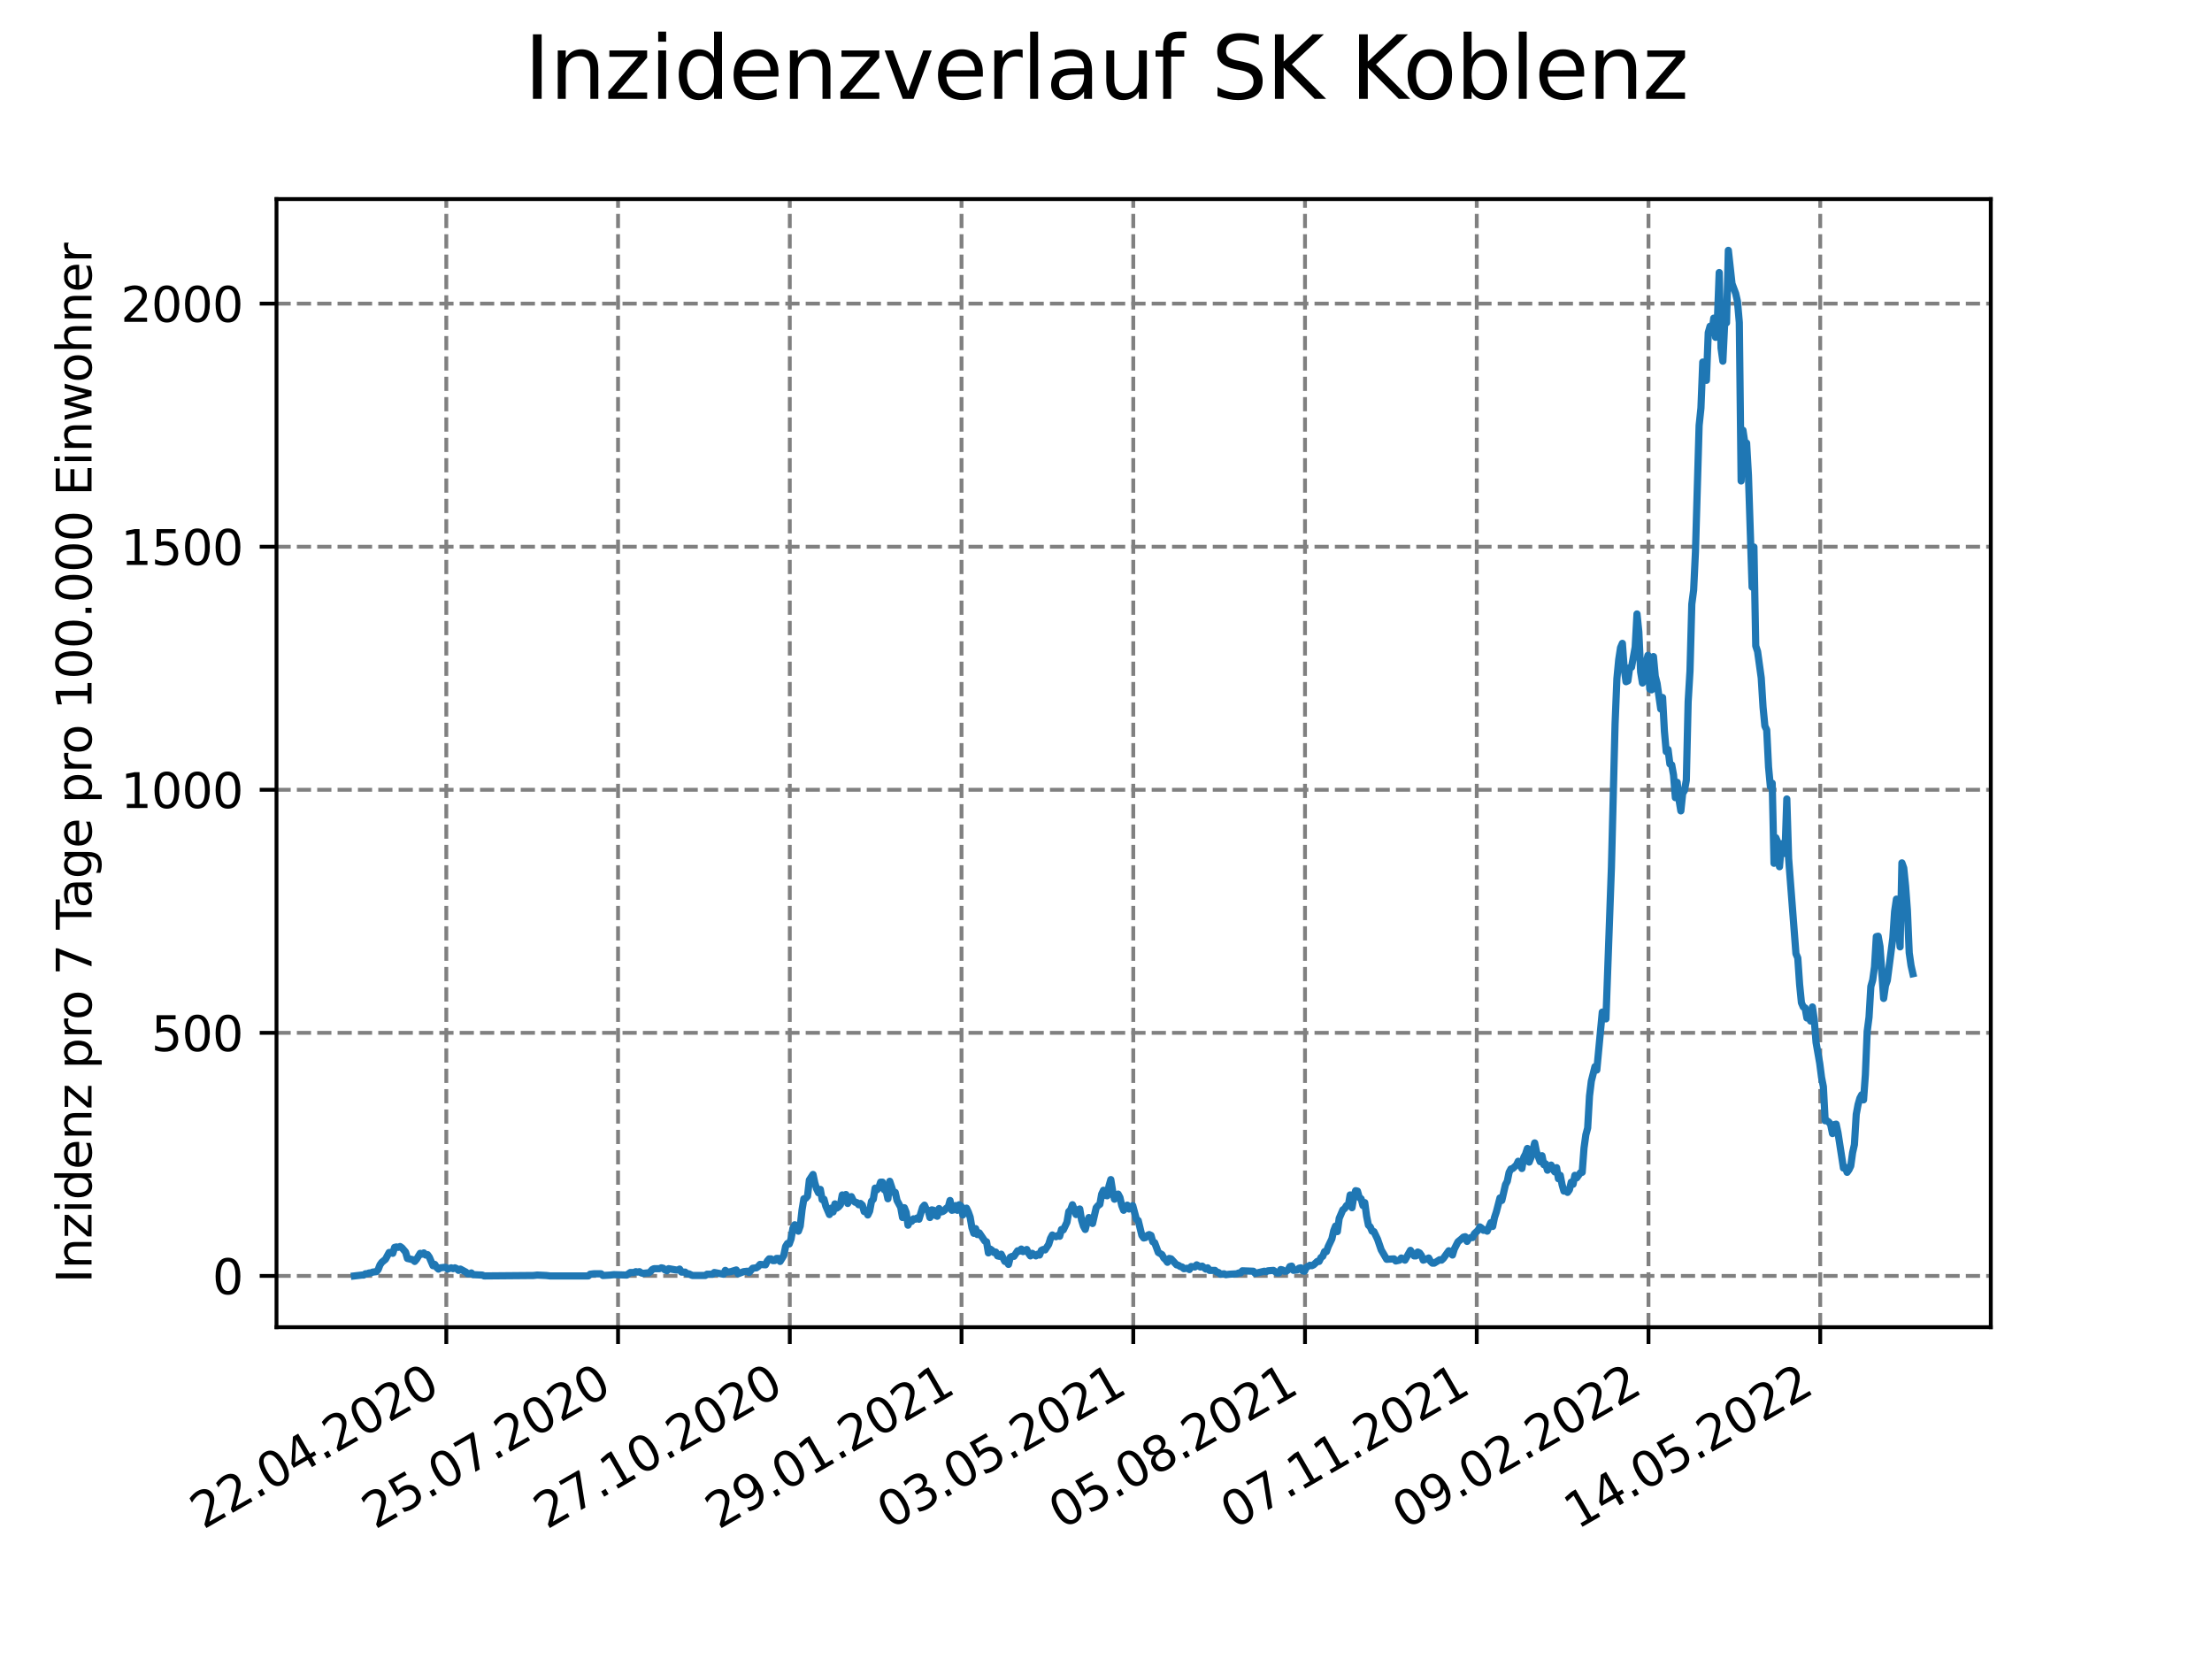 <?xml version="1.0" encoding="utf-8" standalone="no"?>
<!DOCTYPE svg PUBLIC "-//W3C//DTD SVG 1.1//EN"
  "http://www.w3.org/Graphics/SVG/1.1/DTD/svg11.dtd">
<svg xmlns:xlink="http://www.w3.org/1999/xlink" width="460.8pt" height="345.6pt" viewBox="0 0 460.8 345.6" xmlns="http://www.w3.org/2000/svg" version="1.1">
 <defs>
  <style type="text/css">*{stroke-linejoin: round; stroke-linecap: butt}</style>
 </defs>
 <g id="figure_1">
  <g id="patch_1">
   <path d="M 0 345.6 
L 460.8 345.6 
L 460.8 0 
L 0 0 
z
" style="fill: #ffffff"/>
  </g>
  <g id="axes_1">
   <g id="patch_2">
    <path d="M 57.6 276.48 
L 414.72 276.48 
L 414.72 41.472 
L 57.6 41.472 
z
" style="fill: #ffffff"/>
   </g>
   <g id="matplotlib.axis_1">
    <g id="xtick_1">
     <g id="line2d_1">
      <path d="M 92.974 276.48 
L 92.974 41.472 
" clip-path="url(#pb5674d19a4)" style="fill: none; stroke-dasharray: 2.96,1.28; stroke-dashoffset: 0; stroke: #808080; stroke-width: 0.8"/>
     </g>
     <g id="line2d_2">
      <defs>
       <path id="m1af832f9c0" d="M 0 0 
L 0 3.5 
" style="stroke: #000000; stroke-width: 0.8"/>
      </defs>
      <g>
       <use xlink:href="#m1af832f9c0" x="92.974" y="276.48" style="stroke: #000000; stroke-width: 0.8"/>
      </g>
     </g>
     <g id="text_1">
      <!-- 22.04.2020 -->
      <g transform="translate(42.349 318.689)rotate(-30)scale(0.1 -0.1)">
       <defs>
        <path id="DejaVuSans-32" d="M 1228 531 
L 3431 531 
L 3431 0 
L 469 0 
L 469 531 
Q 828 903 1448 1529 
Q 2069 2156 2228 2338 
Q 2531 2678 2651 2914 
Q 2772 3150 2772 3378 
Q 2772 3750 2511 3984 
Q 2250 4219 1831 4219 
Q 1534 4219 1204 4116 
Q 875 4013 500 3803 
L 500 4441 
Q 881 4594 1212 4672 
Q 1544 4750 1819 4750 
Q 2544 4750 2975 4387 
Q 3406 4025 3406 3419 
Q 3406 3131 3298 2873 
Q 3191 2616 2906 2266 
Q 2828 2175 2409 1742 
Q 1991 1309 1228 531 
z
" transform="scale(0.016)"/>
        <path id="DejaVuSans-2e" d="M 684 794 
L 1344 794 
L 1344 0 
L 684 0 
L 684 794 
z
" transform="scale(0.016)"/>
        <path id="DejaVuSans-30" d="M 2034 4250 
Q 1547 4250 1301 3770 
Q 1056 3291 1056 2328 
Q 1056 1369 1301 889 
Q 1547 409 2034 409 
Q 2525 409 2770 889 
Q 3016 1369 3016 2328 
Q 3016 3291 2770 3770 
Q 2525 4250 2034 4250 
z
M 2034 4750 
Q 2819 4750 3233 4129 
Q 3647 3509 3647 2328 
Q 3647 1150 3233 529 
Q 2819 -91 2034 -91 
Q 1250 -91 836 529 
Q 422 1150 422 2328 
Q 422 3509 836 4129 
Q 1250 4750 2034 4750 
z
" transform="scale(0.016)"/>
        <path id="DejaVuSans-34" d="M 2419 4116 
L 825 1625 
L 2419 1625 
L 2419 4116 
z
M 2253 4666 
L 3047 4666 
L 3047 1625 
L 3713 1625 
L 3713 1100 
L 3047 1100 
L 3047 0 
L 2419 0 
L 2419 1100 
L 313 1100 
L 313 1709 
L 2253 4666 
z
" transform="scale(0.016)"/>
       </defs>
       <use xlink:href="#DejaVuSans-32"/>
       <use xlink:href="#DejaVuSans-32" x="63.623"/>
       <use xlink:href="#DejaVuSans-2e" x="127.246"/>
       <use xlink:href="#DejaVuSans-30" x="159.033"/>
       <use xlink:href="#DejaVuSans-34" x="222.656"/>
       <use xlink:href="#DejaVuSans-2e" x="286.279"/>
       <use xlink:href="#DejaVuSans-32" x="318.066"/>
       <use xlink:href="#DejaVuSans-30" x="381.689"/>
       <use xlink:href="#DejaVuSans-32" x="445.312"/>
       <use xlink:href="#DejaVuSans-30" x="508.936"/>
      </g>
     </g>
    </g>
    <g id="xtick_2">
     <g id="line2d_3">
      <path d="M 128.751 276.48 
L 128.751 41.472 
" clip-path="url(#pb5674d19a4)" style="fill: none; stroke-dasharray: 2.96,1.28; stroke-dashoffset: 0; stroke: #808080; stroke-width: 0.8"/>
     </g>
     <g id="line2d_4">
      <g>
       <use xlink:href="#m1af832f9c0" x="128.751" y="276.48" style="stroke: #000000; stroke-width: 0.8"/>
      </g>
     </g>
     <g id="text_2">
      <!-- 25.07.2020 -->
      <g transform="translate(78.125 318.689)rotate(-30)scale(0.1 -0.1)">
       <defs>
        <path id="DejaVuSans-35" d="M 691 4666 
L 3169 4666 
L 3169 4134 
L 1269 4134 
L 1269 2991 
Q 1406 3038 1543 3061 
Q 1681 3084 1819 3084 
Q 2600 3084 3056 2656 
Q 3513 2228 3513 1497 
Q 3513 744 3044 326 
Q 2575 -91 1722 -91 
Q 1428 -91 1123 -41 
Q 819 9 494 109 
L 494 744 
Q 775 591 1075 516 
Q 1375 441 1709 441 
Q 2250 441 2565 725 
Q 2881 1009 2881 1497 
Q 2881 1984 2565 2268 
Q 2250 2553 1709 2553 
Q 1456 2553 1204 2497 
Q 953 2441 691 2322 
L 691 4666 
z
" transform="scale(0.016)"/>
        <path id="DejaVuSans-37" d="M 525 4666 
L 3525 4666 
L 3525 4397 
L 1831 0 
L 1172 0 
L 2766 4134 
L 525 4134 
L 525 4666 
z
" transform="scale(0.016)"/>
       </defs>
       <use xlink:href="#DejaVuSans-32"/>
       <use xlink:href="#DejaVuSans-35" x="63.623"/>
       <use xlink:href="#DejaVuSans-2e" x="127.246"/>
       <use xlink:href="#DejaVuSans-30" x="159.033"/>
       <use xlink:href="#DejaVuSans-37" x="222.656"/>
       <use xlink:href="#DejaVuSans-2e" x="286.279"/>
       <use xlink:href="#DejaVuSans-32" x="318.066"/>
       <use xlink:href="#DejaVuSans-30" x="381.689"/>
       <use xlink:href="#DejaVuSans-32" x="445.312"/>
       <use xlink:href="#DejaVuSans-30" x="508.936"/>
      </g>
     </g>
    </g>
    <g id="xtick_3">
     <g id="line2d_5">
      <path d="M 164.527 276.48 
L 164.527 41.472 
" clip-path="url(#pb5674d19a4)" style="fill: none; stroke-dasharray: 2.96,1.28; stroke-dashoffset: 0; stroke: #808080; stroke-width: 0.8"/>
     </g>
     <g id="line2d_6">
      <g>
       <use xlink:href="#m1af832f9c0" x="164.527" y="276.48" style="stroke: #000000; stroke-width: 0.8"/>
      </g>
     </g>
     <g id="text_3">
      <!-- 27.10.2020 -->
      <g transform="translate(113.902 318.689)rotate(-30)scale(0.1 -0.1)">
       <defs>
        <path id="DejaVuSans-31" d="M 794 531 
L 1825 531 
L 1825 4091 
L 703 3866 
L 703 4441 
L 1819 4666 
L 2450 4666 
L 2450 531 
L 3481 531 
L 3481 0 
L 794 0 
L 794 531 
z
" transform="scale(0.016)"/>
       </defs>
       <use xlink:href="#DejaVuSans-32"/>
       <use xlink:href="#DejaVuSans-37" x="63.623"/>
       <use xlink:href="#DejaVuSans-2e" x="127.246"/>
       <use xlink:href="#DejaVuSans-31" x="159.033"/>
       <use xlink:href="#DejaVuSans-30" x="222.656"/>
       <use xlink:href="#DejaVuSans-2e" x="286.279"/>
       <use xlink:href="#DejaVuSans-32" x="318.066"/>
       <use xlink:href="#DejaVuSans-30" x="381.689"/>
       <use xlink:href="#DejaVuSans-32" x="445.312"/>
       <use xlink:href="#DejaVuSans-30" x="508.936"/>
      </g>
     </g>
    </g>
    <g id="xtick_4">
     <g id="line2d_7">
      <path d="M 200.304 276.48 
L 200.304 41.472 
" clip-path="url(#pb5674d19a4)" style="fill: none; stroke-dasharray: 2.96,1.28; stroke-dashoffset: 0; stroke: #808080; stroke-width: 0.8"/>
     </g>
     <g id="line2d_8">
      <g>
       <use xlink:href="#m1af832f9c0" x="200.304" y="276.48" style="stroke: #000000; stroke-width: 0.8"/>
      </g>
     </g>
     <g id="text_4">
      <!-- 29.01.2021 -->
      <g transform="translate(149.679 318.689)rotate(-30)scale(0.1 -0.1)">
       <defs>
        <path id="DejaVuSans-39" d="M 703 97 
L 703 672 
Q 941 559 1184 500 
Q 1428 441 1663 441 
Q 2288 441 2617 861 
Q 2947 1281 2994 2138 
Q 2813 1869 2534 1725 
Q 2256 1581 1919 1581 
Q 1219 1581 811 2004 
Q 403 2428 403 3163 
Q 403 3881 828 4315 
Q 1253 4750 1959 4750 
Q 2769 4750 3195 4129 
Q 3622 3509 3622 2328 
Q 3622 1225 3098 567 
Q 2575 -91 1691 -91 
Q 1453 -91 1209 -44 
Q 966 3 703 97 
z
M 1959 2075 
Q 2384 2075 2632 2365 
Q 2881 2656 2881 3163 
Q 2881 3666 2632 3958 
Q 2384 4250 1959 4250 
Q 1534 4250 1286 3958 
Q 1038 3666 1038 3163 
Q 1038 2656 1286 2365 
Q 1534 2075 1959 2075 
z
" transform="scale(0.016)"/>
       </defs>
       <use xlink:href="#DejaVuSans-32"/>
       <use xlink:href="#DejaVuSans-39" x="63.623"/>
       <use xlink:href="#DejaVuSans-2e" x="127.246"/>
       <use xlink:href="#DejaVuSans-30" x="159.033"/>
       <use xlink:href="#DejaVuSans-31" x="222.656"/>
       <use xlink:href="#DejaVuSans-2e" x="286.279"/>
       <use xlink:href="#DejaVuSans-32" x="318.066"/>
       <use xlink:href="#DejaVuSans-30" x="381.689"/>
       <use xlink:href="#DejaVuSans-32" x="445.312"/>
       <use xlink:href="#DejaVuSans-31" x="508.936"/>
      </g>
     </g>
    </g>
    <g id="xtick_5">
     <g id="line2d_9">
      <path d="M 236.081 276.48 
L 236.081 41.472 
" clip-path="url(#pb5674d19a4)" style="fill: none; stroke-dasharray: 2.96,1.28; stroke-dashoffset: 0; stroke: #808080; stroke-width: 0.8"/>
     </g>
     <g id="line2d_10">
      <g>
       <use xlink:href="#m1af832f9c0" x="236.081" y="276.48" style="stroke: #000000; stroke-width: 0.8"/>
      </g>
     </g>
     <g id="text_5">
      <!-- 03.05.2021 -->
      <g transform="translate(185.455 318.689)rotate(-30)scale(0.1 -0.1)">
       <defs>
        <path id="DejaVuSans-33" d="M 2597 2516 
Q 3050 2419 3304 2112 
Q 3559 1806 3559 1356 
Q 3559 666 3084 287 
Q 2609 -91 1734 -91 
Q 1441 -91 1130 -33 
Q 819 25 488 141 
L 488 750 
Q 750 597 1062 519 
Q 1375 441 1716 441 
Q 2309 441 2620 675 
Q 2931 909 2931 1356 
Q 2931 1769 2642 2001 
Q 2353 2234 1838 2234 
L 1294 2234 
L 1294 2753 
L 1863 2753 
Q 2328 2753 2575 2939 
Q 2822 3125 2822 3475 
Q 2822 3834 2567 4026 
Q 2313 4219 1838 4219 
Q 1578 4219 1281 4162 
Q 984 4106 628 3988 
L 628 4550 
Q 988 4650 1302 4700 
Q 1616 4750 1894 4750 
Q 2613 4750 3031 4423 
Q 3450 4097 3450 3541 
Q 3450 3153 3228 2886 
Q 3006 2619 2597 2516 
z
" transform="scale(0.016)"/>
       </defs>
       <use xlink:href="#DejaVuSans-30"/>
       <use xlink:href="#DejaVuSans-33" x="63.623"/>
       <use xlink:href="#DejaVuSans-2e" x="127.246"/>
       <use xlink:href="#DejaVuSans-30" x="159.033"/>
       <use xlink:href="#DejaVuSans-35" x="222.656"/>
       <use xlink:href="#DejaVuSans-2e" x="286.279"/>
       <use xlink:href="#DejaVuSans-32" x="318.066"/>
       <use xlink:href="#DejaVuSans-30" x="381.689"/>
       <use xlink:href="#DejaVuSans-32" x="445.312"/>
       <use xlink:href="#DejaVuSans-31" x="508.936"/>
      </g>
     </g>
    </g>
    <g id="xtick_6">
     <g id="line2d_11">
      <path d="M 271.857 276.48 
L 271.857 41.472 
" clip-path="url(#pb5674d19a4)" style="fill: none; stroke-dasharray: 2.96,1.28; stroke-dashoffset: 0; stroke: #808080; stroke-width: 0.8"/>
     </g>
     <g id="line2d_12">
      <g>
       <use xlink:href="#m1af832f9c0" x="271.857" y="276.48" style="stroke: #000000; stroke-width: 0.8"/>
      </g>
     </g>
     <g id="text_6">
      <!-- 05.08.2021 -->
      <g transform="translate(221.232 318.689)rotate(-30)scale(0.1 -0.1)">
       <defs>
        <path id="DejaVuSans-38" d="M 2034 2216 
Q 1584 2216 1326 1975 
Q 1069 1734 1069 1313 
Q 1069 891 1326 650 
Q 1584 409 2034 409 
Q 2484 409 2743 651 
Q 3003 894 3003 1313 
Q 3003 1734 2745 1975 
Q 2488 2216 2034 2216 
z
M 1403 2484 
Q 997 2584 770 2862 
Q 544 3141 544 3541 
Q 544 4100 942 4425 
Q 1341 4750 2034 4750 
Q 2731 4750 3128 4425 
Q 3525 4100 3525 3541 
Q 3525 3141 3298 2862 
Q 3072 2584 2669 2484 
Q 3125 2378 3379 2068 
Q 3634 1759 3634 1313 
Q 3634 634 3220 271 
Q 2806 -91 2034 -91 
Q 1263 -91 848 271 
Q 434 634 434 1313 
Q 434 1759 690 2068 
Q 947 2378 1403 2484 
z
M 1172 3481 
Q 1172 3119 1398 2916 
Q 1625 2713 2034 2713 
Q 2441 2713 2670 2916 
Q 2900 3119 2900 3481 
Q 2900 3844 2670 4047 
Q 2441 4250 2034 4250 
Q 1625 4250 1398 4047 
Q 1172 3844 1172 3481 
z
" transform="scale(0.016)"/>
       </defs>
       <use xlink:href="#DejaVuSans-30"/>
       <use xlink:href="#DejaVuSans-35" x="63.623"/>
       <use xlink:href="#DejaVuSans-2e" x="127.246"/>
       <use xlink:href="#DejaVuSans-30" x="159.033"/>
       <use xlink:href="#DejaVuSans-38" x="222.656"/>
       <use xlink:href="#DejaVuSans-2e" x="286.279"/>
       <use xlink:href="#DejaVuSans-32" x="318.066"/>
       <use xlink:href="#DejaVuSans-30" x="381.689"/>
       <use xlink:href="#DejaVuSans-32" x="445.312"/>
       <use xlink:href="#DejaVuSans-31" x="508.936"/>
      </g>
     </g>
    </g>
    <g id="xtick_7">
     <g id="line2d_13">
      <path d="M 307.634 276.48 
L 307.634 41.472 
" clip-path="url(#pb5674d19a4)" style="fill: none; stroke-dasharray: 2.96,1.28; stroke-dashoffset: 0; stroke: #808080; stroke-width: 0.8"/>
     </g>
     <g id="line2d_14">
      <g>
       <use xlink:href="#m1af832f9c0" x="307.634" y="276.48" style="stroke: #000000; stroke-width: 0.8"/>
      </g>
     </g>
     <g id="text_7">
      <!-- 07.11.2021 -->
      <g transform="translate(257.009 318.689)rotate(-30)scale(0.1 -0.1)">
       <use xlink:href="#DejaVuSans-30"/>
       <use xlink:href="#DejaVuSans-37" x="63.623"/>
       <use xlink:href="#DejaVuSans-2e" x="127.246"/>
       <use xlink:href="#DejaVuSans-31" x="159.033"/>
       <use xlink:href="#DejaVuSans-31" x="222.656"/>
       <use xlink:href="#DejaVuSans-2e" x="286.279"/>
       <use xlink:href="#DejaVuSans-32" x="318.066"/>
       <use xlink:href="#DejaVuSans-30" x="381.689"/>
       <use xlink:href="#DejaVuSans-32" x="445.312"/>
       <use xlink:href="#DejaVuSans-31" x="508.936"/>
      </g>
     </g>
    </g>
    <g id="xtick_8">
     <g id="line2d_15">
      <path d="M 343.411 276.48 
L 343.411 41.472 
" clip-path="url(#pb5674d19a4)" style="fill: none; stroke-dasharray: 2.96,1.28; stroke-dashoffset: 0; stroke: #808080; stroke-width: 0.8"/>
     </g>
     <g id="line2d_16">
      <g>
       <use xlink:href="#m1af832f9c0" x="343.411" y="276.48" style="stroke: #000000; stroke-width: 0.8"/>
      </g>
     </g>
     <g id="text_8">
      <!-- 09.02.2022 -->
      <g transform="translate(292.786 318.689)rotate(-30)scale(0.1 -0.1)">
       <use xlink:href="#DejaVuSans-30"/>
       <use xlink:href="#DejaVuSans-39" x="63.623"/>
       <use xlink:href="#DejaVuSans-2e" x="127.246"/>
       <use xlink:href="#DejaVuSans-30" x="159.033"/>
       <use xlink:href="#DejaVuSans-32" x="222.656"/>
       <use xlink:href="#DejaVuSans-2e" x="286.279"/>
       <use xlink:href="#DejaVuSans-32" x="318.066"/>
       <use xlink:href="#DejaVuSans-30" x="381.689"/>
       <use xlink:href="#DejaVuSans-32" x="445.312"/>
       <use xlink:href="#DejaVuSans-32" x="508.936"/>
      </g>
     </g>
    </g>
    <g id="xtick_9">
     <g id="line2d_17">
      <path d="M 379.188 276.48 
L 379.188 41.472 
" clip-path="url(#pb5674d19a4)" style="fill: none; stroke-dasharray: 2.96,1.28; stroke-dashoffset: 0; stroke: #808080; stroke-width: 0.8"/>
     </g>
     <g id="line2d_18">
      <g>
       <use xlink:href="#m1af832f9c0" x="379.188" y="276.48" style="stroke: #000000; stroke-width: 0.8"/>
      </g>
     </g>
     <g id="text_9">
      <!-- 14.05.2022 -->
      <g transform="translate(328.562 318.689)rotate(-30)scale(0.1 -0.1)">
       <use xlink:href="#DejaVuSans-31"/>
       <use xlink:href="#DejaVuSans-34" x="63.623"/>
       <use xlink:href="#DejaVuSans-2e" x="127.246"/>
       <use xlink:href="#DejaVuSans-30" x="159.033"/>
       <use xlink:href="#DejaVuSans-35" x="222.656"/>
       <use xlink:href="#DejaVuSans-2e" x="286.279"/>
       <use xlink:href="#DejaVuSans-32" x="318.066"/>
       <use xlink:href="#DejaVuSans-30" x="381.689"/>
       <use xlink:href="#DejaVuSans-32" x="445.312"/>
       <use xlink:href="#DejaVuSans-32" x="508.936"/>
      </g>
     </g>
    </g>
   </g>
   <g id="matplotlib.axis_2">
    <g id="ytick_1">
     <g id="line2d_19">
      <path d="M 57.6 265.798 
L 414.72 265.798 
" clip-path="url(#pb5674d19a4)" style="fill: none; stroke-dasharray: 2.96,1.28; stroke-dashoffset: 0; stroke: #808080; stroke-width: 0.8"/>
     </g>
     <g id="line2d_20">
      <defs>
       <path id="m8a199e1e62" d="M 0 0 
L -3.5 0 
" style="stroke: #000000; stroke-width: 0.8"/>
      </defs>
      <g>
       <use xlink:href="#m8a199e1e62" x="57.6" y="265.798" style="stroke: #000000; stroke-width: 0.8"/>
      </g>
     </g>
     <g id="text_10">
      <!-- 0 -->
      <g transform="translate(44.237 269.597)scale(0.1 -0.1)">
       <use xlink:href="#DejaVuSans-30"/>
      </g>
     </g>
    </g>
    <g id="ytick_2">
     <g id="line2d_21">
      <path d="M 57.6 215.161 
L 414.72 215.161 
" clip-path="url(#pb5674d19a4)" style="fill: none; stroke-dasharray: 2.96,1.28; stroke-dashoffset: 0; stroke: #808080; stroke-width: 0.8"/>
     </g>
     <g id="line2d_22">
      <g>
       <use xlink:href="#m8a199e1e62" x="57.6" y="215.161" style="stroke: #000000; stroke-width: 0.8"/>
      </g>
     </g>
     <g id="text_11">
      <!-- 500 -->
      <g transform="translate(31.512 218.96)scale(0.1 -0.1)">
       <use xlink:href="#DejaVuSans-35"/>
       <use xlink:href="#DejaVuSans-30" x="63.623"/>
       <use xlink:href="#DejaVuSans-30" x="127.246"/>
      </g>
     </g>
    </g>
    <g id="ytick_3">
     <g id="line2d_23">
      <path d="M 57.6 164.524 
L 414.72 164.524 
" clip-path="url(#pb5674d19a4)" style="fill: none; stroke-dasharray: 2.96,1.28; stroke-dashoffset: 0; stroke: #808080; stroke-width: 0.8"/>
     </g>
     <g id="line2d_24">
      <g>
       <use xlink:href="#m8a199e1e62" x="57.6" y="164.524" style="stroke: #000000; stroke-width: 0.8"/>
      </g>
     </g>
     <g id="text_12">
      <!-- 1000 -->
      <g transform="translate(25.15 168.323)scale(0.1 -0.1)">
       <use xlink:href="#DejaVuSans-31"/>
       <use xlink:href="#DejaVuSans-30" x="63.623"/>
       <use xlink:href="#DejaVuSans-30" x="127.246"/>
       <use xlink:href="#DejaVuSans-30" x="190.869"/>
      </g>
     </g>
    </g>
    <g id="ytick_4">
     <g id="line2d_25">
      <path d="M 57.6 113.887 
L 414.72 113.887 
" clip-path="url(#pb5674d19a4)" style="fill: none; stroke-dasharray: 2.96,1.28; stroke-dashoffset: 0; stroke: #808080; stroke-width: 0.8"/>
     </g>
     <g id="line2d_26">
      <g>
       <use xlink:href="#m8a199e1e62" x="57.6" y="113.887" style="stroke: #000000; stroke-width: 0.8"/>
      </g>
     </g>
     <g id="text_13">
      <!-- 1500 -->
      <g transform="translate(25.15 117.686)scale(0.1 -0.1)">
       <use xlink:href="#DejaVuSans-31"/>
       <use xlink:href="#DejaVuSans-35" x="63.623"/>
       <use xlink:href="#DejaVuSans-30" x="127.246"/>
       <use xlink:href="#DejaVuSans-30" x="190.869"/>
      </g>
     </g>
    </g>
    <g id="ytick_5">
     <g id="line2d_27">
      <path d="M 57.6 63.25 
L 414.72 63.25 
" clip-path="url(#pb5674d19a4)" style="fill: none; stroke-dasharray: 2.96,1.28; stroke-dashoffset: 0; stroke: #808080; stroke-width: 0.8"/>
     </g>
     <g id="line2d_28">
      <g>
       <use xlink:href="#m8a199e1e62" x="57.6" y="63.25" style="stroke: #000000; stroke-width: 0.8"/>
      </g>
     </g>
     <g id="text_14">
      <!-- 2000 -->
      <g transform="translate(25.15 67.049)scale(0.1 -0.1)">
       <use xlink:href="#DejaVuSans-32"/>
       <use xlink:href="#DejaVuSans-30" x="63.623"/>
       <use xlink:href="#DejaVuSans-30" x="127.246"/>
       <use xlink:href="#DejaVuSans-30" x="190.869"/>
      </g>
     </g>
    </g>
    <g id="text_15">
     <!-- Inzidenz pro 7 Tage pro 100.000 Einwohner -->
     <g transform="translate(19.07 267.301)rotate(-90)scale(0.1 -0.1)">
      <defs>
       <path id="DejaVuSans-49" d="M 628 4666 
L 1259 4666 
L 1259 0 
L 628 0 
L 628 4666 
z
" transform="scale(0.016)"/>
       <path id="DejaVuSans-6e" d="M 3513 2113 
L 3513 0 
L 2938 0 
L 2938 2094 
Q 2938 2591 2744 2837 
Q 2550 3084 2163 3084 
Q 1697 3084 1428 2787 
Q 1159 2491 1159 1978 
L 1159 0 
L 581 0 
L 581 3500 
L 1159 3500 
L 1159 2956 
Q 1366 3272 1645 3428 
Q 1925 3584 2291 3584 
Q 2894 3584 3203 3211 
Q 3513 2838 3513 2113 
z
" transform="scale(0.016)"/>
       <path id="DejaVuSans-7a" d="M 353 3500 
L 3084 3500 
L 3084 2975 
L 922 459 
L 3084 459 
L 3084 0 
L 275 0 
L 275 525 
L 2438 3041 
L 353 3041 
L 353 3500 
z
" transform="scale(0.016)"/>
       <path id="DejaVuSans-69" d="M 603 3500 
L 1178 3500 
L 1178 0 
L 603 0 
L 603 3500 
z
M 603 4863 
L 1178 4863 
L 1178 4134 
L 603 4134 
L 603 4863 
z
" transform="scale(0.016)"/>
       <path id="DejaVuSans-64" d="M 2906 2969 
L 2906 4863 
L 3481 4863 
L 3481 0 
L 2906 0 
L 2906 525 
Q 2725 213 2448 61 
Q 2172 -91 1784 -91 
Q 1150 -91 751 415 
Q 353 922 353 1747 
Q 353 2572 751 3078 
Q 1150 3584 1784 3584 
Q 2172 3584 2448 3432 
Q 2725 3281 2906 2969 
z
M 947 1747 
Q 947 1113 1208 752 
Q 1469 391 1925 391 
Q 2381 391 2643 752 
Q 2906 1113 2906 1747 
Q 2906 2381 2643 2742 
Q 2381 3103 1925 3103 
Q 1469 3103 1208 2742 
Q 947 2381 947 1747 
z
" transform="scale(0.016)"/>
       <path id="DejaVuSans-65" d="M 3597 1894 
L 3597 1613 
L 953 1613 
Q 991 1019 1311 708 
Q 1631 397 2203 397 
Q 2534 397 2845 478 
Q 3156 559 3463 722 
L 3463 178 
Q 3153 47 2828 -22 
Q 2503 -91 2169 -91 
Q 1331 -91 842 396 
Q 353 884 353 1716 
Q 353 2575 817 3079 
Q 1281 3584 2069 3584 
Q 2775 3584 3186 3129 
Q 3597 2675 3597 1894 
z
M 3022 2063 
Q 3016 2534 2758 2815 
Q 2500 3097 2075 3097 
Q 1594 3097 1305 2825 
Q 1016 2553 972 2059 
L 3022 2063 
z
" transform="scale(0.016)"/>
       <path id="DejaVuSans-20" transform="scale(0.016)"/>
       <path id="DejaVuSans-70" d="M 1159 525 
L 1159 -1331 
L 581 -1331 
L 581 3500 
L 1159 3500 
L 1159 2969 
Q 1341 3281 1617 3432 
Q 1894 3584 2278 3584 
Q 2916 3584 3314 3078 
Q 3713 2572 3713 1747 
Q 3713 922 3314 415 
Q 2916 -91 2278 -91 
Q 1894 -91 1617 61 
Q 1341 213 1159 525 
z
M 3116 1747 
Q 3116 2381 2855 2742 
Q 2594 3103 2138 3103 
Q 1681 3103 1420 2742 
Q 1159 2381 1159 1747 
Q 1159 1113 1420 752 
Q 1681 391 2138 391 
Q 2594 391 2855 752 
Q 3116 1113 3116 1747 
z
" transform="scale(0.016)"/>
       <path id="DejaVuSans-72" d="M 2631 2963 
Q 2534 3019 2420 3045 
Q 2306 3072 2169 3072 
Q 1681 3072 1420 2755 
Q 1159 2438 1159 1844 
L 1159 0 
L 581 0 
L 581 3500 
L 1159 3500 
L 1159 2956 
Q 1341 3275 1631 3429 
Q 1922 3584 2338 3584 
Q 2397 3584 2469 3576 
Q 2541 3569 2628 3553 
L 2631 2963 
z
" transform="scale(0.016)"/>
       <path id="DejaVuSans-6f" d="M 1959 3097 
Q 1497 3097 1228 2736 
Q 959 2375 959 1747 
Q 959 1119 1226 758 
Q 1494 397 1959 397 
Q 2419 397 2687 759 
Q 2956 1122 2956 1747 
Q 2956 2369 2687 2733 
Q 2419 3097 1959 3097 
z
M 1959 3584 
Q 2709 3584 3137 3096 
Q 3566 2609 3566 1747 
Q 3566 888 3137 398 
Q 2709 -91 1959 -91 
Q 1206 -91 779 398 
Q 353 888 353 1747 
Q 353 2609 779 3096 
Q 1206 3584 1959 3584 
z
" transform="scale(0.016)"/>
       <path id="DejaVuSans-54" d="M -19 4666 
L 3928 4666 
L 3928 4134 
L 2272 4134 
L 2272 0 
L 1638 0 
L 1638 4134 
L -19 4134 
L -19 4666 
z
" transform="scale(0.016)"/>
       <path id="DejaVuSans-61" d="M 2194 1759 
Q 1497 1759 1228 1600 
Q 959 1441 959 1056 
Q 959 750 1161 570 
Q 1363 391 1709 391 
Q 2188 391 2477 730 
Q 2766 1069 2766 1631 
L 2766 1759 
L 2194 1759 
z
M 3341 1997 
L 3341 0 
L 2766 0 
L 2766 531 
Q 2569 213 2275 61 
Q 1981 -91 1556 -91 
Q 1019 -91 701 211 
Q 384 513 384 1019 
Q 384 1609 779 1909 
Q 1175 2209 1959 2209 
L 2766 2209 
L 2766 2266 
Q 2766 2663 2505 2880 
Q 2244 3097 1772 3097 
Q 1472 3097 1187 3025 
Q 903 2953 641 2809 
L 641 3341 
Q 956 3463 1253 3523 
Q 1550 3584 1831 3584 
Q 2591 3584 2966 3190 
Q 3341 2797 3341 1997 
z
" transform="scale(0.016)"/>
       <path id="DejaVuSans-67" d="M 2906 1791 
Q 2906 2416 2648 2759 
Q 2391 3103 1925 3103 
Q 1463 3103 1205 2759 
Q 947 2416 947 1791 
Q 947 1169 1205 825 
Q 1463 481 1925 481 
Q 2391 481 2648 825 
Q 2906 1169 2906 1791 
z
M 3481 434 
Q 3481 -459 3084 -895 
Q 2688 -1331 1869 -1331 
Q 1566 -1331 1297 -1286 
Q 1028 -1241 775 -1147 
L 775 -588 
Q 1028 -725 1275 -790 
Q 1522 -856 1778 -856 
Q 2344 -856 2625 -561 
Q 2906 -266 2906 331 
L 2906 616 
Q 2728 306 2450 153 
Q 2172 0 1784 0 
Q 1141 0 747 490 
Q 353 981 353 1791 
Q 353 2603 747 3093 
Q 1141 3584 1784 3584 
Q 2172 3584 2450 3431 
Q 2728 3278 2906 2969 
L 2906 3500 
L 3481 3500 
L 3481 434 
z
" transform="scale(0.016)"/>
       <path id="DejaVuSans-45" d="M 628 4666 
L 3578 4666 
L 3578 4134 
L 1259 4134 
L 1259 2753 
L 3481 2753 
L 3481 2222 
L 1259 2222 
L 1259 531 
L 3634 531 
L 3634 0 
L 628 0 
L 628 4666 
z
" transform="scale(0.016)"/>
       <path id="DejaVuSans-77" d="M 269 3500 
L 844 3500 
L 1563 769 
L 2278 3500 
L 2956 3500 
L 3675 769 
L 4391 3500 
L 4966 3500 
L 4050 0 
L 3372 0 
L 2619 2869 
L 1863 0 
L 1184 0 
L 269 3500 
z
" transform="scale(0.016)"/>
       <path id="DejaVuSans-68" d="M 3513 2113 
L 3513 0 
L 2938 0 
L 2938 2094 
Q 2938 2591 2744 2837 
Q 2550 3084 2163 3084 
Q 1697 3084 1428 2787 
Q 1159 2491 1159 1978 
L 1159 0 
L 581 0 
L 581 4863 
L 1159 4863 
L 1159 2956 
Q 1366 3272 1645 3428 
Q 1925 3584 2291 3584 
Q 2894 3584 3203 3211 
Q 3513 2838 3513 2113 
z
" transform="scale(0.016)"/>
      </defs>
      <use xlink:href="#DejaVuSans-49"/>
      <use xlink:href="#DejaVuSans-6e" x="29.492"/>
      <use xlink:href="#DejaVuSans-7a" x="92.871"/>
      <use xlink:href="#DejaVuSans-69" x="145.361"/>
      <use xlink:href="#DejaVuSans-64" x="173.145"/>
      <use xlink:href="#DejaVuSans-65" x="236.621"/>
      <use xlink:href="#DejaVuSans-6e" x="298.145"/>
      <use xlink:href="#DejaVuSans-7a" x="361.523"/>
      <use xlink:href="#DejaVuSans-20" x="414.014"/>
      <use xlink:href="#DejaVuSans-70" x="445.801"/>
      <use xlink:href="#DejaVuSans-72" x="509.277"/>
      <use xlink:href="#DejaVuSans-6f" x="548.141"/>
      <use xlink:href="#DejaVuSans-20" x="609.322"/>
      <use xlink:href="#DejaVuSans-37" x="641.109"/>
      <use xlink:href="#DejaVuSans-20" x="704.732"/>
      <use xlink:href="#DejaVuSans-54" x="736.52"/>
      <use xlink:href="#DejaVuSans-61" x="781.104"/>
      <use xlink:href="#DejaVuSans-67" x="842.383"/>
      <use xlink:href="#DejaVuSans-65" x="905.859"/>
      <use xlink:href="#DejaVuSans-20" x="967.383"/>
      <use xlink:href="#DejaVuSans-70" x="999.17"/>
      <use xlink:href="#DejaVuSans-72" x="1062.646"/>
      <use xlink:href="#DejaVuSans-6f" x="1101.51"/>
      <use xlink:href="#DejaVuSans-20" x="1162.691"/>
      <use xlink:href="#DejaVuSans-31" x="1194.479"/>
      <use xlink:href="#DejaVuSans-30" x="1258.102"/>
      <use xlink:href="#DejaVuSans-30" x="1321.725"/>
      <use xlink:href="#DejaVuSans-2e" x="1385.348"/>
      <use xlink:href="#DejaVuSans-30" x="1417.135"/>
      <use xlink:href="#DejaVuSans-30" x="1480.758"/>
      <use xlink:href="#DejaVuSans-30" x="1544.381"/>
      <use xlink:href="#DejaVuSans-20" x="1608.004"/>
      <use xlink:href="#DejaVuSans-45" x="1639.791"/>
      <use xlink:href="#DejaVuSans-69" x="1702.975"/>
      <use xlink:href="#DejaVuSans-6e" x="1730.758"/>
      <use xlink:href="#DejaVuSans-77" x="1794.137"/>
      <use xlink:href="#DejaVuSans-6f" x="1875.924"/>
      <use xlink:href="#DejaVuSans-68" x="1937.105"/>
      <use xlink:href="#DejaVuSans-6e" x="2000.484"/>
      <use xlink:href="#DejaVuSans-65" x="2063.863"/>
      <use xlink:href="#DejaVuSans-72" x="2125.387"/>
     </g>
    </g>
   </g>
   <g id="line2d_29">
    <path d="M 73.833 265.798 
L 74.594 265.709 
L 75.355 265.62 
L 75.736 265.62 
L 76.116 265.354 
L 76.497 265.354 
L 76.878 265.176 
L 77.258 265.176 
L 77.639 264.999 
L 78.4 264.91 
L 78.781 264.466 
L 79.161 263.489 
L 79.542 262.956 
L 80.303 262.335 
L 81.064 260.914 
L 81.445 260.914 
L 81.825 261.092 
L 82.206 259.848 
L 82.587 259.76 
L 82.967 259.848 
L 83.348 259.671 
L 83.728 259.937 
L 84.49 260.825 
L 84.87 262.157 
L 86.012 262.424 
L 86.393 262.779 
L 86.773 262.335 
L 87.534 261.092 
L 87.915 261.269 
L 88.296 261.003 
L 88.676 261.447 
L 89.057 261.358 
L 89.437 261.891 
L 90.199 263.667 
L 90.579 263.4 
L 90.96 264.022 
L 91.34 264.377 
L 91.721 264.111 
L 92.482 264.022 
L 92.863 264.022 
L 93.243 264.377 
L 94.005 264.111 
L 94.385 264.288 
L 94.766 264.111 
L 95.147 264.288 
L 95.527 264.643 
L 95.908 264.377 
L 97.05 264.999 
L 97.43 265.354 
L 97.811 265.354 
L 98.191 265.176 
L 98.572 265.531 
L 100.475 265.62 
L 100.856 265.798 
L 111.132 265.709 
L 111.893 265.62 
L 113.796 265.709 
L 114.557 265.798 
L 122.55 265.798 
L 122.931 265.443 
L 123.692 265.354 
L 125.214 265.354 
L 125.595 265.709 
L 127.117 265.62 
L 127.878 265.531 
L 130.543 265.62 
L 131.304 265.087 
L 132.065 265.087 
L 132.446 264.91 
L 132.826 264.999 
L 133.207 264.91 
L 133.587 265.176 
L 133.968 265.265 
L 134.729 265.176 
L 135.11 265.176 
L 135.49 264.91 
L 135.871 264.466 
L 136.252 264.288 
L 137.393 264.288 
L 137.774 264.111 
L 138.155 264.199 
L 138.535 264.555 
L 138.916 264.732 
L 139.296 264.288 
L 140.819 264.555 
L 141.199 264.555 
L 141.58 264.377 
L 141.961 264.999 
L 142.722 264.999 
L 143.103 265.354 
L 143.483 265.354 
L 144.244 265.709 
L 146.909 265.709 
L 147.289 265.443 
L 148.431 265.443 
L 148.812 265.087 
L 150.715 265.443 
L 151.095 264.643 
L 151.476 264.999 
L 152.237 264.91 
L 153.379 264.555 
L 153.759 265.354 
L 154.901 264.91 
L 155.662 264.821 
L 156.043 265.087 
L 156.804 264.199 
L 157.565 264.111 
L 157.946 263.844 
L 158.327 263.4 
L 159.468 263.489 
L 159.849 262.69 
L 160.23 262.246 
L 160.61 262.246 
L 160.991 262.601 
L 161.371 262.601 
L 161.752 262.157 
L 162.133 262.157 
L 162.513 262.779 
L 163.274 261.536 
L 163.655 259.671 
L 164.036 259.049 
L 164.416 259.138 
L 164.797 258.073 
L 165.178 255.853 
L 165.558 255.142 
L 165.939 255.586 
L 166.319 256.474 
L 166.7 255.409 
L 167.081 252.034 
L 167.461 249.726 
L 167.842 249.637 
L 168.222 249.193 
L 168.603 245.819 
L 169.364 244.664 
L 169.745 246.44 
L 170.125 247.683 
L 170.506 248.483 
L 170.887 247.772 
L 171.267 249.903 
L 171.648 249.815 
L 172.028 251.235 
L 172.79 253.011 
L 173.17 251.679 
L 173.551 252.478 
L 173.931 250.791 
L 174.312 251.679 
L 174.693 251.413 
L 175.073 250.969 
L 175.454 248.927 
L 175.834 249.193 
L 176.215 248.838 
L 176.596 250.702 
L 176.976 249.815 
L 177.357 249.282 
L 177.737 250.081 
L 178.118 250.436 
L 178.499 250.525 
L 178.879 250.969 
L 179.26 250.702 
L 179.64 251.058 
L 180.021 252.39 
L 180.402 252.212 
L 180.782 253.1 
L 181.163 252.301 
L 181.543 250.258 
L 181.924 249.815 
L 182.305 247.506 
L 182.685 247.861 
L 183.066 247.417 
L 183.446 246.263 
L 183.827 246.263 
L 184.208 247.861 
L 184.588 247.95 
L 184.969 249.726 
L 185.349 246.085 
L 186.111 248.394 
L 186.491 248.394 
L 186.872 250.081 
L 187.633 251.502 
L 188.014 253.633 
L 188.394 251.59 
L 188.775 252.567 
L 189.156 255.231 
L 189.536 254.343 
L 189.917 254.432 
L 190.297 253.899 
L 190.678 253.988 
L 191.059 253.722 
L 191.439 253.988 
L 192.2 251.502 
L 192.581 251.058 
L 192.962 251.946 
L 193.342 252.123 
L 193.723 253.633 
L 194.103 252.034 
L 194.484 252.123 
L 194.865 253.189 
L 195.245 253.366 
L 195.626 251.768 
L 196.006 252.478 
L 196.387 252.39 
L 196.768 252.123 
L 197.148 251.679 
L 197.529 251.502 
L 197.909 250.081 
L 198.29 252.123 
L 198.671 252.034 
L 199.051 251.146 
L 199.432 252.123 
L 199.812 250.969 
L 200.193 251.235 
L 200.574 253.1 
L 200.954 251.857 
L 201.335 251.679 
L 201.715 252.478 
L 202.096 253.544 
L 202.477 255.764 
L 202.857 256.918 
L 203.238 255.941 
L 203.618 257.185 
L 203.999 256.829 
L 205.141 258.517 
L 205.521 258.694 
L 205.902 261.003 
L 206.283 260.204 
L 206.663 260.47 
L 207.044 260.914 
L 207.424 260.825 
L 207.805 261.624 
L 208.186 261.713 
L 208.566 261.269 
L 209.327 262.779 
L 209.708 262.779 
L 210.089 263.4 
L 210.469 261.891 
L 210.85 261.713 
L 211.23 261.713 
L 211.992 260.559 
L 212.372 260.648 
L 212.753 260.204 
L 213.134 260.736 
L 213.895 260.292 
L 214.275 261.092 
L 214.656 261.624 
L 215.037 261.092 
L 215.798 261.624 
L 216.178 261.269 
L 216.559 261.447 
L 216.94 260.47 
L 217.32 260.292 
L 217.701 260.381 
L 218.462 259.227 
L 218.843 257.984 
L 219.223 257.273 
L 219.604 257.54 
L 219.984 257.629 
L 220.365 257.362 
L 220.746 257.54 
L 221.126 256.119 
L 221.507 256.208 
L 222.268 254.609 
L 222.649 252.39 
L 223.029 252.034 
L 223.41 250.969 
L 224.171 253.011 
L 224.552 252.034 
L 224.932 251.857 
L 225.313 254.166 
L 225.693 255.409 
L 226.074 256.119 
L 226.455 254.609 
L 226.835 253.633 
L 227.216 253.988 
L 227.596 254.876 
L 228.358 251.59 
L 228.738 251.146 
L 229.119 250.88 
L 229.499 248.749 
L 229.88 247.95 
L 230.261 249.015 
L 230.641 249.104 
L 231.022 247.062 
L 231.402 245.73 
L 231.783 248.127 
L 232.164 249.815 
L 232.544 249.459 
L 232.925 248.749 
L 233.305 249.459 
L 233.686 251.146 
L 234.067 252.123 
L 234.447 251.413 
L 234.828 251.058 
L 235.208 251.857 
L 235.589 251.413 
L 235.97 251.146 
L 236.731 253.988 
L 237.112 254.254 
L 237.873 257.362 
L 238.253 257.895 
L 238.634 257.806 
L 239.015 257.362 
L 239.395 257.185 
L 239.776 257.362 
L 240.156 258.694 
L 240.537 258.872 
L 241.298 260.914 
L 242.059 261.358 
L 242.44 262.068 
L 242.821 262.424 
L 243.201 262.956 
L 243.582 262.157 
L 243.962 262.246 
L 245.104 263.489 
L 245.485 263.578 
L 245.865 263.844 
L 246.246 263.933 
L 246.627 264.288 
L 247.388 264.199 
L 247.768 264.466 
L 248.149 263.844 
L 248.91 263.933 
L 249.291 263.489 
L 250.052 263.933 
L 250.433 263.756 
L 251.194 264.377 
L 251.574 264.111 
L 251.955 264.643 
L 253.097 264.643 
L 253.477 264.999 
L 253.858 265.087 
L 254.239 265.443 
L 255 265.354 
L 255.38 265.531 
L 256.142 265.443 
L 257.664 265.354 
L 258.045 265.176 
L 258.425 265.176 
L 258.806 264.732 
L 261.09 264.821 
L 261.47 265.265 
L 263.373 264.821 
L 263.754 264.91 
L 264.134 264.732 
L 265.276 264.643 
L 266.037 265.176 
L 266.418 265.176 
L 266.799 264.466 
L 267.179 264.555 
L 267.56 264.821 
L 267.94 264.821 
L 268.321 264.555 
L 268.702 263.844 
L 269.082 263.756 
L 269.463 264.643 
L 270.224 264.555 
L 270.605 264.199 
L 270.985 264.111 
L 271.366 264.732 
L 271.746 264.821 
L 272.127 264.022 
L 272.888 263.578 
L 273.269 263.667 
L 273.649 263.489 
L 274.411 262.779 
L 274.791 262.779 
L 275.172 261.98 
L 275.552 261.713 
L 275.933 260.736 
L 276.314 260.736 
L 276.694 259.671 
L 277.455 258.073 
L 277.836 256.385 
L 278.217 255.409 
L 278.597 256.563 
L 278.978 253.81 
L 279.739 252.034 
L 280.12 251.768 
L 280.5 251.146 
L 280.881 251.146 
L 281.261 248.927 
L 281.642 251.59 
L 282.023 249.282 
L 282.403 248.039 
L 282.784 248.127 
L 283.164 249.459 
L 283.545 249.726 
L 283.926 251.146 
L 284.306 250.525 
L 284.687 253.366 
L 285.068 255.231 
L 285.448 255.586 
L 285.829 256.474 
L 286.209 256.563 
L 286.971 258.161 
L 287.732 260.381 
L 288.874 262.335 
L 290.396 262.246 
L 290.777 262.69 
L 291.538 262.512 
L 291.918 262.068 
L 292.68 262.512 
L 293.821 260.47 
L 294.583 261.624 
L 294.963 261.624 
L 295.344 260.825 
L 295.724 261.003 
L 296.105 261.536 
L 296.486 262.512 
L 297.247 262.246 
L 297.627 262.068 
L 298.008 262.779 
L 298.389 263.134 
L 298.769 263.134 
L 299.911 262.424 
L 300.292 262.512 
L 300.672 262.157 
L 301.814 260.559 
L 302.575 261.447 
L 302.956 260.204 
L 303.717 258.694 
L 304.478 258.073 
L 304.859 257.717 
L 305.239 257.629 
L 305.62 258.605 
L 306.001 257.984 
L 306.381 257.806 
L 306.762 257.806 
L 307.142 257.007 
L 307.904 256.297 
L 308.284 255.586 
L 308.665 255.853 
L 309.046 256.297 
L 309.426 256.208 
L 309.807 256.474 
L 310.568 254.698 
L 310.949 255.497 
L 311.329 253.633 
L 311.71 252.478 
L 312.471 249.548 
L 312.852 250.081 
L 313.613 246.795 
L 313.993 246.085 
L 314.374 244.22 
L 314.755 243.51 
L 315.135 243.421 
L 315.896 242.711 
L 316.277 241.912 
L 316.658 242.533 
L 317.038 243.421 
L 317.419 241.112 
L 317.799 240.402 
L 318.18 239.248 
L 318.561 242.089 
L 318.941 241.112 
L 319.702 238.093 
L 320.083 239.958 
L 320.844 242 
L 321.225 240.757 
L 321.605 242.622 
L 321.986 242.444 
L 322.367 243.776 
L 322.747 243.066 
L 323.128 242.711 
L 323.508 243.599 
L 323.889 244.132 
L 324.27 243.244 
L 324.65 245.552 
L 325.031 244.842 
L 325.411 246.795 
L 325.792 248.127 
L 326.173 247.95 
L 326.553 248.394 
L 326.934 247.861 
L 327.314 246.263 
L 327.695 246.707 
L 328.076 244.842 
L 328.456 245.375 
L 329.217 244.309 
L 329.598 244.22 
L 329.979 239.159 
L 330.359 236.406 
L 330.74 234.986 
L 331.121 228.326 
L 331.501 225.218 
L 332.262 222.199 
L 332.643 222.909 
L 333.785 210.833 
L 334.165 211.277 
L 334.546 212.254 
L 335.688 180.731 
L 336.449 150.807 
L 336.83 141.394 
L 337.21 137.399 
L 337.591 134.912 
L 337.971 134.024 
L 338.352 139.263 
L 338.733 142.016 
L 339.113 141.838 
L 339.494 139.086 
L 339.874 138.997 
L 340.636 134.823 
L 341.016 127.897 
L 341.397 131.627 
L 341.777 139.974 
L 342.158 142.282 
L 342.539 139.263 
L 342.919 138.109 
L 343.3 136.511 
L 343.68 143.525 
L 344.061 143.703 
L 344.442 136.777 
L 344.822 140.862 
L 345.203 142.371 
L 345.964 147.699 
L 346.345 145.301 
L 346.725 152.316 
L 347.106 156.579 
L 347.486 156.135 
L 347.867 159.154 
L 348.248 159.331 
L 348.628 161.462 
L 349.009 166.168 
L 349.389 162.972 
L 349.77 166.612 
L 350.151 168.921 
L 350.531 165.281 
L 350.912 164.659 
L 351.292 162.528 
L 351.673 146.189 
L 352.054 139.796 
L 352.434 125.855 
L 352.815 122.925 
L 353.195 114.933 
L 353.957 88.649 
L 354.337 85.009 
L 354.718 75.419 
L 355.099 78.527 
L 355.479 79.237 
L 355.86 69.292 
L 356.24 67.96 
L 356.621 69.292 
L 357.002 66.273 
L 357.382 70.269 
L 357.763 66.806 
L 358.143 56.772 
L 358.524 72.489 
L 358.905 75.241 
L 359.285 67.338 
L 359.666 67.25 
L 360.046 52.154 
L 360.808 59.08 
L 361.569 61.123 
L 361.949 62.81 
L 362.33 67.161 
L 362.711 100.193 
L 363.091 89.626 
L 363.472 92.201 
L 363.852 92.29 
L 364.233 99.039 
L 364.994 122.303 
L 365.375 113.956 
L 365.755 134.557 
L 366.136 135.711 
L 366.897 141.217 
L 367.278 147.344 
L 367.658 151.251 
L 368.039 152.05 
L 368.42 159.775 
L 368.8 163.86 
L 369.181 163.149 
L 369.561 179.843 
L 369.942 174.515 
L 370.323 175.403 
L 370.703 180.553 
L 371.084 175.936 
L 371.464 175.67 
L 371.845 177.801 
L 372.226 166.435 
L 372.606 178.866 
L 374.129 198.668 
L 374.509 199.556 
L 374.89 205.061 
L 375.27 208.879 
L 375.651 209.767 
L 376.032 209.945 
L 376.412 212.076 
L 376.793 211.543 
L 377.173 212.698 
L 377.554 209.767 
L 377.935 212.343 
L 378.315 217.138 
L 379.077 221.489 
L 379.457 224.419 
L 379.838 226.372 
L 380.218 233.476 
L 380.599 233.476 
L 380.98 233.742 
L 381.36 234.275 
L 381.741 236.14 
L 382.121 234.275 
L 382.502 234.186 
L 382.883 235.962 
L 384.024 243.332 
L 384.405 243.155 
L 384.786 244.22 
L 385.166 243.688 
L 385.547 242.888 
L 385.927 240.136 
L 386.308 238.449 
L 386.689 232.144 
L 387.069 230.102 
L 387.45 228.77 
L 387.83 228.059 
L 388.211 229.125 
L 388.592 223.886 
L 388.972 214.829 
L 389.353 211.899 
L 389.733 205.505 
L 390.114 204.173 
L 390.495 201.421 
L 390.875 195.116 
L 391.256 195.027 
L 391.636 197.158 
L 392.398 207.991 
L 392.778 205.328 
L 393.159 204.262 
L 394.301 195.471 
L 394.681 189.877 
L 395.062 187.302 
L 395.823 197.247 
L 396.204 179.754 
L 396.584 180.82 
L 396.965 184.549 
L 397.345 189.611 
L 397.726 198.49 
L 398.107 201.154 
L 398.487 202.841 
L 398.487 202.841 
" clip-path="url(#pb5674d19a4)" style="fill: none; stroke: #1f77b4; stroke-width: 1.5; stroke-linecap: square"/>
   </g>
   <g id="patch_3">
    <path d="M 57.6 276.48 
L 57.6 41.472 
" style="fill: none; stroke: #000000; stroke-width: 0.8; stroke-linejoin: miter; stroke-linecap: square"/>
   </g>
   <g id="patch_4">
    <path d="M 414.72 276.48 
L 414.72 41.472 
" style="fill: none; stroke: #000000; stroke-width: 0.8; stroke-linejoin: miter; stroke-linecap: square"/>
   </g>
   <g id="patch_5">
    <path d="M 57.6 276.48 
L 414.72 276.48 
" style="fill: none; stroke: #000000; stroke-width: 0.8; stroke-linejoin: miter; stroke-linecap: square"/>
   </g>
   <g id="patch_6">
    <path d="M 57.6 41.472 
L 414.72 41.472 
" style="fill: none; stroke: #000000; stroke-width: 0.8; stroke-linejoin: miter; stroke-linecap: square"/>
   </g>
  </g>
  <g id="text_16">
   <!-- Inzidenzverlauf SK Koblenz -->
   <g transform="translate(109.212 20.589)scale(0.18 -0.18)">
    <defs>
     <path id="DejaVuSans-76" d="M 191 3500 
L 800 3500 
L 1894 563 
L 2988 3500 
L 3597 3500 
L 2284 0 
L 1503 0 
L 191 3500 
z
" transform="scale(0.016)"/>
     <path id="DejaVuSans-6c" d="M 603 4863 
L 1178 4863 
L 1178 0 
L 603 0 
L 603 4863 
z
" transform="scale(0.016)"/>
     <path id="DejaVuSans-75" d="M 544 1381 
L 544 3500 
L 1119 3500 
L 1119 1403 
Q 1119 906 1312 657 
Q 1506 409 1894 409 
Q 2359 409 2629 706 
Q 2900 1003 2900 1516 
L 2900 3500 
L 3475 3500 
L 3475 0 
L 2900 0 
L 2900 538 
Q 2691 219 2414 64 
Q 2138 -91 1772 -91 
Q 1169 -91 856 284 
Q 544 659 544 1381 
z
M 1991 3584 
L 1991 3584 
z
" transform="scale(0.016)"/>
     <path id="DejaVuSans-66" d="M 2375 4863 
L 2375 4384 
L 1825 4384 
Q 1516 4384 1395 4259 
Q 1275 4134 1275 3809 
L 1275 3500 
L 2222 3500 
L 2222 3053 
L 1275 3053 
L 1275 0 
L 697 0 
L 697 3053 
L 147 3053 
L 147 3500 
L 697 3500 
L 697 3744 
Q 697 4328 969 4595 
Q 1241 4863 1831 4863 
L 2375 4863 
z
" transform="scale(0.016)"/>
     <path id="DejaVuSans-53" d="M 3425 4513 
L 3425 3897 
Q 3066 4069 2747 4153 
Q 2428 4238 2131 4238 
Q 1616 4238 1336 4038 
Q 1056 3838 1056 3469 
Q 1056 3159 1242 3001 
Q 1428 2844 1947 2747 
L 2328 2669 
Q 3034 2534 3370 2195 
Q 3706 1856 3706 1288 
Q 3706 609 3251 259 
Q 2797 -91 1919 -91 
Q 1588 -91 1214 -16 
Q 841 59 441 206 
L 441 856 
Q 825 641 1194 531 
Q 1563 422 1919 422 
Q 2459 422 2753 634 
Q 3047 847 3047 1241 
Q 3047 1584 2836 1778 
Q 2625 1972 2144 2069 
L 1759 2144 
Q 1053 2284 737 2584 
Q 422 2884 422 3419 
Q 422 4038 858 4394 
Q 1294 4750 2059 4750 
Q 2388 4750 2728 4690 
Q 3069 4631 3425 4513 
z
" transform="scale(0.016)"/>
     <path id="DejaVuSans-4b" d="M 628 4666 
L 1259 4666 
L 1259 2694 
L 3353 4666 
L 4166 4666 
L 1850 2491 
L 4331 0 
L 3500 0 
L 1259 2247 
L 1259 0 
L 628 0 
L 628 4666 
z
" transform="scale(0.016)"/>
     <path id="DejaVuSans-62" d="M 3116 1747 
Q 3116 2381 2855 2742 
Q 2594 3103 2138 3103 
Q 1681 3103 1420 2742 
Q 1159 2381 1159 1747 
Q 1159 1113 1420 752 
Q 1681 391 2138 391 
Q 2594 391 2855 752 
Q 3116 1113 3116 1747 
z
M 1159 2969 
Q 1341 3281 1617 3432 
Q 1894 3584 2278 3584 
Q 2916 3584 3314 3078 
Q 3713 2572 3713 1747 
Q 3713 922 3314 415 
Q 2916 -91 2278 -91 
Q 1894 -91 1617 61 
Q 1341 213 1159 525 
L 1159 0 
L 581 0 
L 581 4863 
L 1159 4863 
L 1159 2969 
z
" transform="scale(0.016)"/>
    </defs>
    <use xlink:href="#DejaVuSans-49"/>
    <use xlink:href="#DejaVuSans-6e" x="29.492"/>
    <use xlink:href="#DejaVuSans-7a" x="92.871"/>
    <use xlink:href="#DejaVuSans-69" x="145.361"/>
    <use xlink:href="#DejaVuSans-64" x="173.145"/>
    <use xlink:href="#DejaVuSans-65" x="236.621"/>
    <use xlink:href="#DejaVuSans-6e" x="298.145"/>
    <use xlink:href="#DejaVuSans-7a" x="361.523"/>
    <use xlink:href="#DejaVuSans-76" x="414.014"/>
    <use xlink:href="#DejaVuSans-65" x="473.193"/>
    <use xlink:href="#DejaVuSans-72" x="534.717"/>
    <use xlink:href="#DejaVuSans-6c" x="575.83"/>
    <use xlink:href="#DejaVuSans-61" x="603.613"/>
    <use xlink:href="#DejaVuSans-75" x="664.893"/>
    <use xlink:href="#DejaVuSans-66" x="728.271"/>
    <use xlink:href="#DejaVuSans-20" x="763.477"/>
    <use xlink:href="#DejaVuSans-53" x="795.264"/>
    <use xlink:href="#DejaVuSans-4b" x="858.74"/>
    <use xlink:href="#DejaVuSans-20" x="924.316"/>
    <use xlink:href="#DejaVuSans-4b" x="956.104"/>
    <use xlink:href="#DejaVuSans-6f" x="1016.68"/>
    <use xlink:href="#DejaVuSans-62" x="1077.861"/>
    <use xlink:href="#DejaVuSans-6c" x="1141.338"/>
    <use xlink:href="#DejaVuSans-65" x="1169.121"/>
    <use xlink:href="#DejaVuSans-6e" x="1230.645"/>
    <use xlink:href="#DejaVuSans-7a" x="1294.023"/>
   </g>
  </g>
 </g>
 <defs>
  <clipPath id="pb5674d19a4">
   <rect x="57.6" y="41.472" width="357.12" height="235.008"/>
  </clipPath>
 </defs>
</svg>
